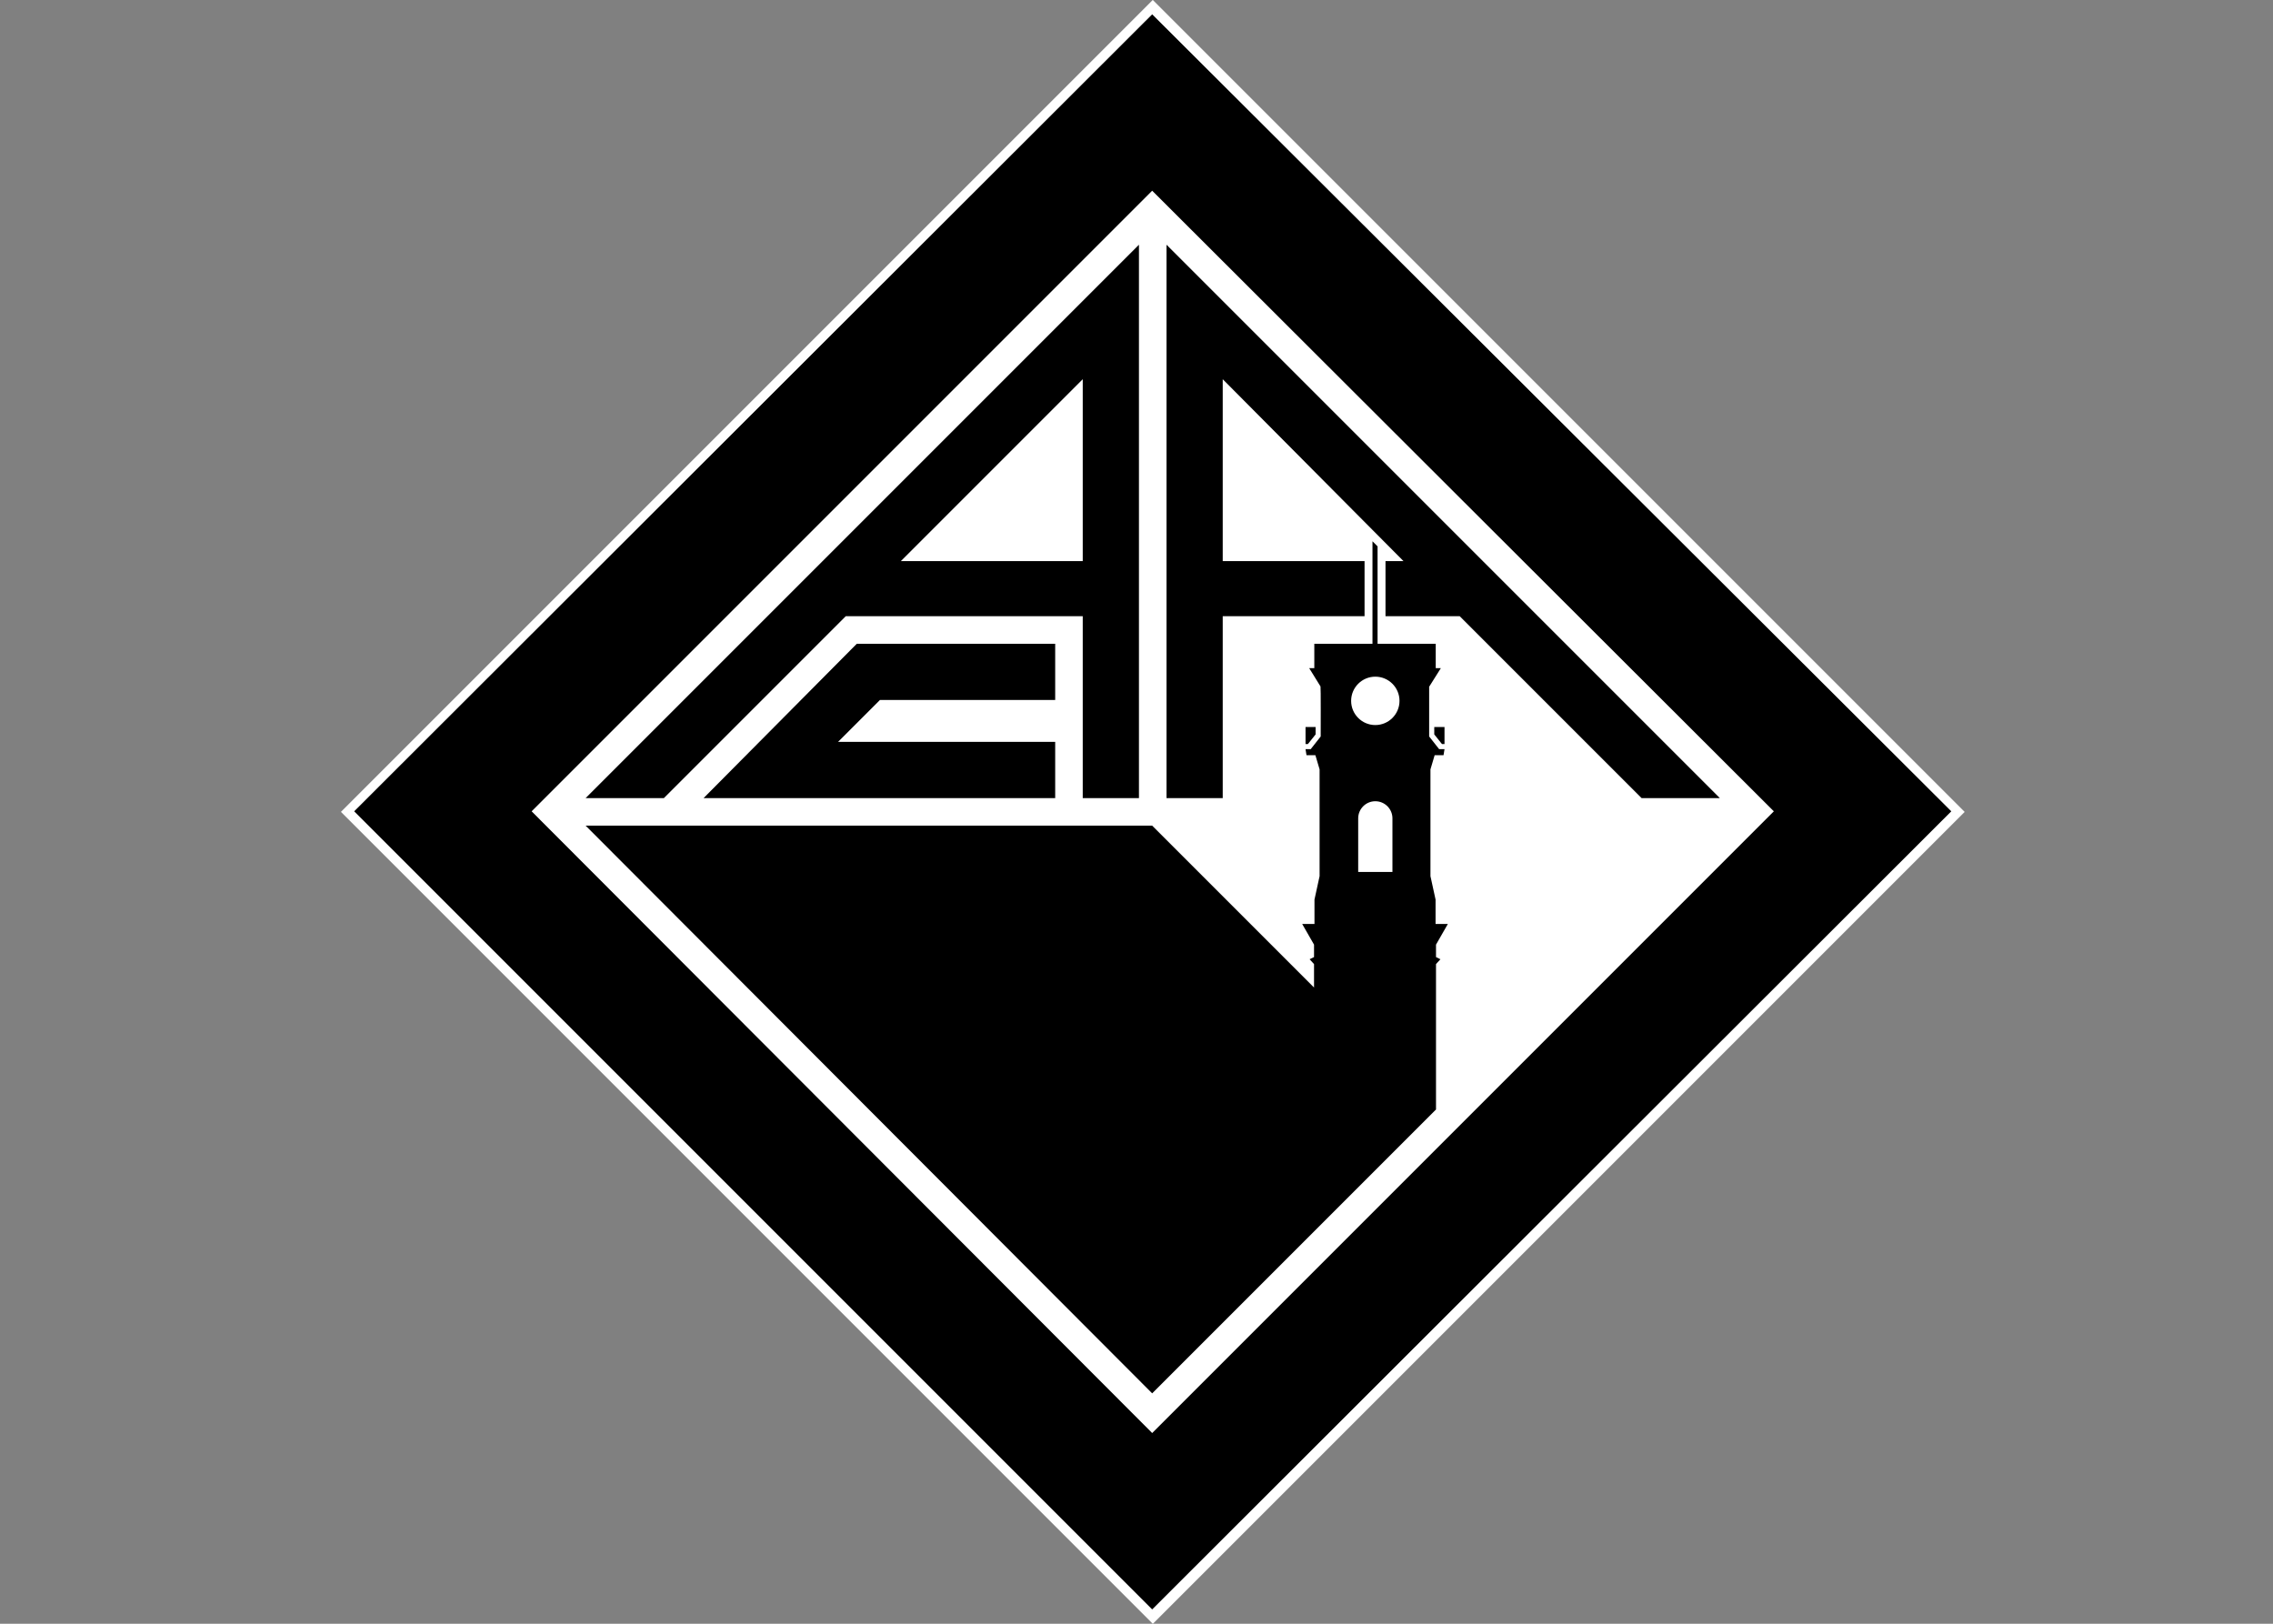 <?xml version="1.0" encoding="UTF-8" standalone="no"?>
<svg
   xmlns:dc="http://purl.org/dc/elements/1.1/"
   xmlns:cc="http://creativecommons.org/ns#"
   xmlns:rdf="http://www.w3.org/1999/02/22-rdf-syntax-ns#"
   xmlns:svg="http://www.w3.org/2000/svg"
   xmlns="http://www.w3.org/2000/svg"
   version="1.1"
   id="svg2"
   viewBox="0 0 280 200"
   style="clip-rule:evenodd;fill-rule:evenodd;image-rendering:optimizeQuality;shape-rendering:geometricPrecision;text-rendering:geometricPrecision"
   height="200"
   width="280"
   xml:space="preserve"><rect x="0" y="0" width="280" height="200" fill="#808080" stroke="none"/><defs
     id="defs4"><style
       id="style6"
       type="text/css"><![CDATA[
    .fil1 {fill:black}
    .fil0 {fill:white}
    .fil2 {fill:white;fill-rule:nonzero}
   ]]></style></defs><g
     transform="matrix(0.4,0,0,0.4,42,5.5125639e-5)"
     id="Layer_x0020_1"><rect
       style="fill:#ffffff"
       y="0"
       x="0"
       id="rect10"
       height="87.331"
       width="83.172"
       transform="matrix(2.362,-2.362,2.25,2.25,53.53,250)"
       class="fil0" /><rect
       style="fill:#ffffff"
       y="0"
       x="0"
       id="rect12"
       height="87.331"
       width="83.172"
       transform="matrix(3.006,-3.006,2.863,2.863,1.11489e-5,250)"
       class="fil0" /><path
       style="fill:#000000"
       id="path14"
       d="m 165.988,215.547 53.972,0 0,-17.311 -61.1,0 -47.182,47.521 108.282,0 0,-17.311 -66.87,0 12.899,-12.899 z m 258.655,30.21 -170.4,-170.4 0,170.4 17.312,0 0,-56.007 43.678,0 0,-16.972 -43.678,0 0,-56.008 55.669,56.008 -5.541,0 0,16.972 22.853,0 56.008,56.007 24.101,0 z m -178.887,0 3.3e-4,-170.4 -170.4,170.4 24.101,0 56.008,-56.007 72.98,0 0,56.007 17.311,0 z m -17.311,-72.98 -56.008,0 56.008,-56.008 -56.008,56.008 56.008,-56.008 -56.008,56.008 56.008,-56.008 0,55.681 0,0.327 z"
       class="fil1" /><path
       style="fill:#000000"
       id="path16"
       d="M 4.073,249.83 249.83,495.587 495.926,249.83 249.83,4.413 4.073,249.83 Z m 245.757,-191.106 -191.106,191.106 191.106,191.446 191.446,-191.446 -191.446,-191.106 z"
       class="fil1" /><path
       style="fill:#000000"
       id="path18"
       d="m 249.83,254.243 -174.473,0 174.473,174.813 87.407,-87.407 0,-44.779 0,0 1.365,-1.49 -1.365,-0.662 0,-3.838 3.652,-6.369 -3.789,0 0,-7.512 -1.573,-7.201 0,-32.886 1.292,-4.363 2.739,0 0.299,-1.861 -1.656,0 -3.2e-4,0 0,-6.5e-4 -3.072,-3.909 0,-15.399 0.057,0 3.542,-5.634 -1.568,0 -0.005,-0.02 0,-7.492 -17.912,0 0,-29.988 -1.568,-1.568 0,31.557 -17.912,0 0,7.492 -0.005,0.02 -1.568,0 3.485,5.634 c 0.105,0 0.056,14.058 0.056,15.399 l -3.072,3.91 -1.599,0 0.299,1.861 2.739,0 1.292,4.363 0,32.886 -1.573,7.201 0,7.512 -3.789,0 3.651,6.369 0,3.838 -1.365,0.662 1.365,1.49 0,7.221 -49.848,-49.848 z m 90.026,-25.127 0,-5.238 -3.155,0 0,2.268 2.374,2.97 0.781,0 z m -39.7,-5.238 -3.098,0 0,5.238 0.724,0 2.374,-2.97 0,-2.268 z m 23.663,28.231 0,16.4 -10.546,0 0,-16.509 c 0,-2.913 2.361,-5.274 5.274,-5.274 2.912,0 5.274,2.361 5.274,5.274 l -10e-4,0.109 z m -5.273,-43.741 c 4.114,0 7.448,3.333 7.448,7.448 0,4.114 -3.334,7.448 -7.448,7.448 -4.113,0 -7.447,-3.334 -7.447,-7.448 0,-4.114 3.334,-7.448 7.447,-7.448 z"
       class="fil1" /><path
       style="fill:#ffffff;fill-rule:nonzero"
       id="path20"
       d="m 280.622,465.467 -1.107,1.107 0.086,0.086 0.502,-0.502 1.251,1.251 0.106,-0.106 -1.251,-1.251 0.5,-0.5 -0.086,-0.086 z m 0.237,-0.237 -0.092,0.092 0.161,0.16 0.092,-0.092 -0.161,-0.161 z m 0.457,0.457 -0.092,0.092 0.88,0.881 0.092,-0.092 -0.881,-0.88 z m 1.674,-0.219 c -9.9e-4,0.012 -0.003,0.028 -0.006,0.048 -0.002,0.02 -0.006,0.041 -0.01,0.062 -0.004,0.021 -0.009,0.041 -0.014,0.058 -0.006,0.017 -0.012,0.029 -0.019,0.037 -0.006,0.006 -0.011,0.009 -0.016,0.009 -0.005,3.2e-4 -0.009,0 -0.012,-10e-4 -0.003,-0.002 -0.009,-0.007 -0.019,-0.016 -0.01,-0.009 -0.02,-0.019 -0.031,-0.03 -0.011,-0.011 -0.022,-0.021 -0.03,-0.03 l -0.451,-0.451 c -0.033,-0.034 -0.063,-0.062 -0.089,-0.083 -0.026,-0.022 -0.052,-0.038 -0.079,-0.049 -0.026,-0.011 -0.057,-0.017 -0.093,-0.019 -0.036,-0.002 -0.073,0.005 -0.11,0.018 -0.037,0.013 -0.072,0.031 -0.104,0.054 -0.033,0.023 -0.062,0.046 -0.086,0.071 -0.033,0.033 -0.06,0.067 -0.082,0.102 -0.022,0.035 -0.04,0.07 -0.053,0.103 -0.014,0.034 -0.025,0.066 -0.033,0.095 -0.008,0.029 -0.015,0.054 -0.02,0.076 l 0.096,0.096 c 0.008,-0.054 0.018,-0.103 0.03,-0.146 0.012,-0.044 0.029,-0.085 0.05,-0.122 0.021,-0.037 0.049,-0.073 0.085,-0.108 0.049,-0.049 0.095,-0.079 0.138,-0.093 0.043,-0.014 0.084,-0.013 0.122,6.6e-4 0.038,0.014 0.074,0.038 0.108,0.073 l 0.112,0.112 c -0.02,0.021 -0.044,0.05 -0.074,0.086 -0.029,0.036 -0.06,0.077 -0.091,0.124 -0.031,0.046 -0.058,0.096 -0.082,0.149 -0.024,0.053 -0.04,0.107 -0.049,0.162 -0.009,0.056 -0.005,0.11 0.01,0.164 0.015,0.053 0.047,0.105 0.094,0.153 0.032,0.031 0.067,0.054 0.107,0.068 0.039,0.014 0.08,0.021 0.122,0.018 0.042,-0.002 0.083,-0.012 0.123,-0.029 0.04,-0.017 0.076,-0.042 0.109,-0.075 0.033,-0.034 0.061,-0.069 0.082,-0.106 0.021,-0.037 0.037,-0.073 0.049,-0.108 0.011,-0.035 0.02,-0.067 0.025,-0.097 0.005,-0.029 0.009,-0.055 0.011,-0.075 0.024,0.02 0.046,0.038 0.066,0.051 0.02,0.013 0.038,0.02 0.056,0.02 0.018,6.5e-4 0.035,-0.008 0.053,-0.026 0.019,-0.02 0.035,-0.051 0.048,-0.096 0.013,-0.044 0.025,-0.102 0.036,-0.172 l -0.079,-0.078 z m -0.263,0.219 c -6.5e-4,0.025 -0.003,0.052 -0.006,0.082 -0.003,0.03 -0.01,0.061 -0.018,0.093 -0.009,0.032 -0.022,0.064 -0.038,0.096 -0.017,0.032 -0.039,0.062 -0.067,0.09 -0.018,0.018 -0.039,0.033 -0.065,0.048 -0.025,0.015 -0.052,0.025 -0.082,0.031 -0.029,0.007 -0.059,0.006 -0.089,-9.8e-4 -0.03,-0.007 -0.058,-0.024 -0.084,-0.049 -0.026,-0.026 -0.045,-0.056 -0.057,-0.088 -0.012,-0.032 -0.017,-0.065 -0.018,-0.1 -3.3e-4,-0.034 0.003,-0.069 0.011,-0.103 0.008,-0.034 0.019,-0.067 0.032,-0.098 0.017,-0.039 0.038,-0.076 0.063,-0.111 0.025,-0.035 0.05,-0.067 0.075,-0.096 0.025,-0.029 0.048,-0.052 0.066,-0.071 l 0.276,0.276 z m 0.339,-1.751 -0.31,0.31 c -0.029,0.028 -0.056,0.057 -0.082,0.085 -0.025,0.028 -0.049,0.06 -0.07,0.094 -0.022,0.034 -0.041,0.075 -0.057,0.12 -0.017,0.046 -0.024,0.096 -0.02,0.147 0.004,0.051 0.018,0.101 0.041,0.15 0.023,0.049 0.055,0.093 0.094,0.133 0.042,0.041 0.084,0.071 0.126,0.09 0.042,0.019 0.082,0.03 0.122,0.033 0.039,0.003 0.076,6.6e-4 0.111,-0.006 0.035,-0.007 0.066,-0.016 0.093,-0.027 0.028,-0.011 0.05,-0.021 0.068,-0.029 -0.022,0.045 -0.041,0.087 -0.055,0.125 -0.014,0.038 -0.021,0.074 -0.019,0.106 0.002,0.032 0.016,0.062 0.043,0.09 0.013,0.014 0.031,0.025 0.054,0.033 0.023,0.009 0.052,0.01 0.087,0.004 0.036,-0.006 0.079,-0.024 0.129,-0.053 -0.045,0.064 -0.077,0.122 -0.094,0.174 -0.017,0.051 -0.024,0.097 -0.02,0.135 0.003,0.039 0.012,0.073 0.027,0.1 0.014,0.028 0.03,0.049 0.046,0.064 0.003,0.004 0.012,0.011 0.026,0.022 0.014,0.011 0.033,0.022 0.058,0.033 0.025,0.011 0.054,0.018 0.089,0.022 0.035,0.003 0.075,-9.8e-4 0.12,-0.012 0.045,-0.012 0.095,-0.035 0.15,-0.069 0.055,-0.034 0.114,-0.083 0.178,-0.147 0.086,-0.086 0.147,-0.169 0.184,-0.248 0.037,-0.08 0.052,-0.154 0.043,-0.222 -0.008,-0.068 -0.038,-0.128 -0.09,-0.18 -0.029,-0.029 -0.061,-0.05 -0.095,-0.065 -0.034,-0.014 -0.068,-0.022 -0.103,-0.024 -0.035,-0.002 -0.068,0.002 -0.098,0.011 -0.038,0.012 -0.073,0.026 -0.104,0.044 -0.031,0.018 -0.062,0.04 -0.094,0.067 -0.031,0.027 -0.068,0.059 -0.107,0.097 -0.02,0.02 -0.043,0.041 -0.069,0.062 -0.026,0.022 -0.053,0.042 -0.081,0.058 -0.029,0.016 -0.055,0.025 -0.082,0.027 -0.026,0.002 -0.05,-0.007 -0.071,-0.028 -0.012,-0.012 -0.02,-0.026 -0.025,-0.042 -0.005,-0.016 -0.006,-0.033 -0.004,-0.05 10e-4,-0.012 0.004,-0.024 0.008,-0.037 0.004,-0.013 0.011,-0.029 0.021,-0.049 0.01,-0.02 0.024,-0.046 0.043,-0.08 0.019,-0.033 0.043,-0.076 0.073,-0.128 0.036,-0.064 0.059,-0.123 0.069,-0.176 0.01,-0.054 0.011,-0.102 0.004,-0.145 -0.008,-0.043 -0.019,-0.08 -0.035,-0.112 -0.016,-0.031 -0.032,-0.056 -0.048,-0.075 -0.016,-0.019 -0.027,-0.032 -0.034,-0.038 -0.032,-0.031 -0.065,-0.056 -0.099,-0.072 -0.034,-0.017 -0.067,-0.029 -0.1,-0.035 -0.032,-0.007 -0.062,-0.01 -0.09,-0.011 -0.028,-9.9e-4 -0.052,-6.6e-4 -0.072,3.2e-4 l 0.2,-0.2 -0.078,-0.078 z m -0.327,0.484 c 0.032,-0.032 0.068,-0.056 0.109,-0.072 0.04,-0.017 0.082,-0.025 0.124,-0.025 0.044,-3.3e-4 0.085,0.007 0.125,0.023 0.04,0.016 0.077,0.04 0.11,0.072 0.043,0.044 0.072,0.094 0.086,0.151 0.014,0.056 0.014,0.112 0,0.168 -0.014,0.057 -0.043,0.107 -0.086,0.151 -0.044,0.043 -0.094,0.072 -0.15,0.086 -0.056,0.014 -0.112,0.014 -0.168,-6.6e-4 -0.056,-0.015 -0.106,-0.043 -0.15,-0.087 -0.043,-0.044 -0.072,-0.094 -0.086,-0.15 -0.014,-0.056 -0.014,-0.112 6.5e-4,-0.168 0.014,-0.056 0.043,-0.105 0.086,-0.149 z m 1.319,0.688 c 0.021,0.021 0.036,0.046 0.045,0.078 0.009,0.031 0.01,0.067 0.003,0.107 -0.008,0.04 -0.025,0.084 -0.054,0.132 -0.029,0.048 -0.069,0.099 -0.123,0.153 -0.009,0.009 -0.023,0.023 -0.042,0.04 -0.019,0.017 -0.041,0.036 -0.067,0.056 -0.026,0.02 -0.054,0.039 -0.084,0.056 -0.03,0.017 -0.061,0.029 -0.093,0.037 -0.032,0.008 -0.063,0.009 -0.094,0.003 -0.03,-0.006 -0.059,-0.022 -0.086,-0.049 -0.018,-0.019 -0.031,-0.039 -0.039,-0.059 -0.008,-0.021 -0.012,-0.041 -0.012,-0.061 -3.3e-4,-0.02 0.001,-0.038 0.005,-0.055 0.004,-0.017 0.007,-0.031 0.011,-0.042 0.009,-0.028 0.021,-0.054 0.036,-0.08 0.014,-0.026 0.034,-0.054 0.058,-0.085 0.025,-0.03 0.058,-0.066 0.098,-0.106 0.015,-0.016 0.035,-0.034 0.059,-0.057 0.024,-0.022 0.052,-0.044 0.082,-0.065 0.031,-0.021 0.063,-0.037 0.096,-0.049 0.034,-0.011 0.068,-0.015 0.102,-0.01 0.034,0.005 0.067,0.023 0.098,0.053 z m -0.49,-1.71 c -0.07,0.071 -0.12,0.146 -0.152,0.226 -0.031,0.079 -0.044,0.16 -0.041,0.241 0.004,0.081 0.023,0.159 0.058,0.235 0.035,0.075 0.084,0.144 0.145,0.206 0.058,0.057 0.118,0.102 0.182,0.133 0.064,0.032 0.128,0.051 0.195,0.06 0.065,0.009 0.13,0.007 0.193,-0.006 0.064,-0.012 0.124,-0.034 0.181,-0.064 0.057,-0.03 0.108,-0.069 0.155,-0.115 0.058,-0.058 0.103,-0.124 0.136,-0.197 0.033,-0.074 0.05,-0.152 0.053,-0.233 0.003,-0.081 -0.011,-0.162 -0.044,-0.243 -0.032,-0.081 -0.084,-0.158 -0.155,-0.23 -0.063,-0.062 -0.133,-0.112 -0.209,-0.146 -0.076,-0.034 -0.154,-0.053 -0.235,-0.057 -0.081,-0.003 -0.161,0.011 -0.24,0.042 -0.079,0.031 -0.153,0.081 -0.222,0.149 z m 0.088,0.088 c 0.042,-0.042 0.091,-0.076 0.148,-0.101 0.057,-0.025 0.117,-0.039 0.181,-0.041 0.065,-0.003 0.13,0.009 0.196,0.035 0.066,0.026 0.129,0.068 0.19,0.129 0.055,0.056 0.097,0.116 0.124,0.179 0.028,0.063 0.043,0.127 0.044,0.192 0.001,0.065 -0.01,0.127 -0.034,0.187 -0.024,0.06 -0.06,0.114 -0.108,0.162 -0.048,0.048 -0.102,0.084 -0.161,0.107 -0.06,0.024 -0.121,0.036 -0.186,0.035 -0.065,-9.9e-4 -0.129,-0.015 -0.193,-0.043 -0.064,-0.028 -0.123,-0.069 -0.18,-0.125 -0.049,-0.05 -0.087,-0.101 -0.113,-0.154 -0.026,-0.053 -0.042,-0.106 -0.048,-0.158 -0.006,-0.053 -0.004,-0.104 0.006,-0.153 0.01,-0.049 0.026,-0.095 0.05,-0.138 0.023,-0.043 0.051,-0.08 0.083,-0.112 z m 1.351,-2.405 -0.094,0.094 0.51,0.51 c -0.031,0.01 -0.065,0.021 -0.1,0.036 -0.036,0.014 -0.074,0.034 -0.113,0.059 -0.039,0.024 -0.078,0.056 -0.119,0.096 -0.062,0.062 -0.109,0.131 -0.141,0.207 -0.032,0.076 -0.048,0.154 -0.048,0.234 -3.2e-4,0.081 0.016,0.161 0.049,0.239 0.033,0.079 0.084,0.153 0.151,0.221 0.057,0.056 0.118,0.101 0.181,0.132 0.064,0.031 0.129,0.051 0.195,0.06 0.066,0.009 0.13,0.008 0.194,-0.005 0.064,-0.011 0.123,-0.032 0.18,-0.062 0.057,-0.03 0.108,-0.067 0.154,-0.113 0.044,-0.044 0.078,-0.088 0.101,-0.13 0.023,-0.042 0.04,-0.081 0.051,-0.119 0.011,-0.037 0.018,-0.069 0.023,-0.098 l 0.068,0.068 0.094,-0.094 -1.337,-1.337 z m 1.088,1.276 c -0.003,0.029 -0.01,0.061 -0.018,0.095 -0.009,0.035 -0.024,0.071 -0.045,0.109 -0.021,0.039 -0.051,0.078 -0.09,0.118 -0.048,0.048 -0.102,0.085 -0.163,0.111 -0.061,0.026 -0.125,0.04 -0.192,0.041 -0.068,10e-4 -0.134,-0.011 -0.2,-0.038 -0.066,-0.026 -0.128,-0.069 -0.187,-0.126 -0.049,-0.049 -0.088,-0.103 -0.116,-0.163 -0.028,-0.059 -0.044,-0.12 -0.048,-0.183 -0.003,-0.064 0.006,-0.126 0.03,-0.188 0.024,-0.062 0.062,-0.12 0.116,-0.174 0.043,-0.042 0.085,-0.074 0.128,-0.097 0.042,-0.023 0.082,-0.04 0.119,-0.05 0.037,-0.011 0.069,-0.019 0.096,-0.024 l 0.568,0.568 z m -0.01,-1.476 c -0.07,0.071 -0.12,0.146 -0.152,0.226 -0.031,0.079 -0.045,0.16 -0.042,0.241 0.004,0.081 0.023,0.159 0.058,0.235 0.035,0.075 0.084,0.144 0.145,0.206 0.058,0.057 0.119,0.101 0.182,0.133 0.064,0.032 0.128,0.051 0.195,0.06 0.065,0.009 0.13,0.007 0.194,-0.006 0.064,-0.012 0.124,-0.034 0.181,-0.064 0.057,-0.03 0.109,-0.068 0.155,-0.115 0.058,-0.058 0.103,-0.124 0.136,-0.198 0.033,-0.074 0.05,-0.152 0.053,-0.233 0.003,-0.081 -0.011,-0.162 -0.044,-0.243 -0.032,-0.081 -0.084,-0.158 -0.155,-0.23 -0.063,-0.062 -0.133,-0.112 -0.209,-0.146 -0.076,-0.035 -0.154,-0.054 -0.235,-0.057 -0.081,-0.004 -0.161,0.011 -0.24,0.042 -0.079,0.031 -0.153,0.081 -0.222,0.149 z m 0.088,0.088 c 0.042,-0.042 0.091,-0.076 0.148,-0.101 0.057,-0.025 0.117,-0.039 0.182,-0.041 0.065,-0.003 0.13,0.009 0.195,0.035 0.066,0.026 0.13,0.069 0.19,0.129 0.055,0.056 0.097,0.116 0.124,0.179 0.028,0.064 0.043,0.127 0.044,0.192 10e-4,0.065 -0.01,0.127 -0.034,0.187 -0.024,0.06 -0.06,0.114 -0.108,0.162 -0.048,0.047 -0.102,0.084 -0.161,0.107 -0.06,0.024 -0.121,0.036 -0.186,0.035 -0.065,-9.8e-4 -0.129,-0.015 -0.192,-0.043 -0.064,-0.028 -0.124,-0.069 -0.18,-0.125 -0.049,-0.05 -0.087,-0.101 -0.113,-0.154 -0.026,-0.053 -0.042,-0.106 -0.048,-0.158 -0.006,-0.053 -0.004,-0.104 0.006,-0.153 0.01,-0.049 0.026,-0.095 0.05,-0.138 0.023,-0.043 0.05,-0.08 0.083,-0.112 z m 1.639,-2.694 -0.104,0.104 0.66,1.602 -1.605,-0.657 -0.106,0.106 1.909,0.784 0.033,-0.033 -0.788,-1.905 z m 1.882,0.486 c -9.9e-4,0.012 -0.003,0.029 -0.006,0.048 -0.002,0.02 -0.006,0.041 -0.01,0.062 -0.004,0.021 -0.009,0.041 -0.014,0.058 -0.006,0.017 -0.012,0.029 -0.019,0.037 -0.006,0.006 -0.011,0.009 -0.016,0.009 -0.005,3.3e-4 -0.009,0 -0.012,-10e-4 -0.003,-0.002 -0.009,-0.007 -0.019,-0.016 -0.01,-0.009 -0.02,-0.019 -0.031,-0.03 -0.011,-0.011 -0.022,-0.022 -0.03,-0.03 l -0.451,-0.451 c -0.033,-0.034 -0.063,-0.062 -0.089,-0.083 -0.026,-0.022 -0.052,-0.038 -0.079,-0.049 -0.026,-0.011 -0.058,-0.017 -0.093,-0.019 -0.036,-0.002 -0.073,0.005 -0.11,0.018 -0.037,0.014 -0.072,0.032 -0.104,0.054 -0.033,0.023 -0.062,0.046 -0.086,0.071 -0.033,0.033 -0.06,0.067 -0.082,0.102 -0.022,0.035 -0.04,0.069 -0.053,0.103 -0.014,0.034 -0.025,0.066 -0.033,0.094 -0.008,0.029 -0.015,0.055 -0.02,0.076 l 0.096,0.096 c 0.008,-0.054 0.018,-0.102 0.031,-0.146 0.012,-0.043 0.029,-0.084 0.05,-0.121 0.021,-0.038 0.049,-0.073 0.085,-0.108 0.049,-0.049 0.095,-0.08 0.138,-0.093 0.043,-0.013 0.084,-0.013 0.122,9.9e-4 0.038,0.014 0.074,0.038 0.108,0.073 l 0.112,0.112 c -0.02,0.021 -0.044,0.05 -0.074,0.086 -0.029,0.036 -0.06,0.077 -0.09,0.124 -0.031,0.046 -0.059,0.096 -0.083,0.149 -0.024,0.053 -0.04,0.107 -0.049,0.162 -0.008,0.055 -0.005,0.11 0.01,0.164 0.015,0.053 0.047,0.105 0.094,0.153 0.032,0.031 0.067,0.054 0.107,0.068 0.039,0.014 0.08,0.021 0.122,0.018 0.042,-0.002 0.083,-0.012 0.123,-0.029 0.04,-0.017 0.076,-0.042 0.109,-0.075 0.033,-0.034 0.061,-0.069 0.082,-0.106 0.021,-0.037 0.037,-0.072 0.049,-0.108 0.011,-0.035 0.02,-0.067 0.025,-0.097 0.005,-0.029 0.009,-0.055 0.011,-0.075 0.024,0.021 0.045,0.038 0.065,0.051 0.02,0.013 0.038,0.02 0.056,0.02 0.018,6.6e-4 0.036,-0.008 0.053,-0.026 0.019,-0.02 0.035,-0.052 0.048,-0.096 0.013,-0.044 0.025,-0.102 0.036,-0.172 l -0.079,-0.079 z m -0.263,0.22 c -6.5e-4,0.025 -0.003,0.052 -0.006,0.082 -0.003,0.03 -0.01,0.061 -0.018,0.093 -0.009,0.032 -0.022,0.064 -0.038,0.096 -0.017,0.032 -0.039,0.062 -0.067,0.09 -0.018,0.018 -0.039,0.034 -0.065,0.048 -0.025,0.015 -0.052,0.025 -0.082,0.031 -0.029,0.007 -0.059,0.006 -0.088,-9.8e-4 -0.03,-0.007 -0.058,-0.024 -0.085,-0.049 -0.026,-0.027 -0.045,-0.056 -0.057,-0.088 -0.012,-0.032 -0.018,-0.066 -0.018,-0.1 -3.3e-4,-0.034 0.003,-0.069 0.011,-0.103 0.008,-0.034 0.019,-0.067 0.032,-0.098 0.017,-0.039 0.038,-0.076 0.063,-0.111 0.025,-0.035 0.05,-0.067 0.075,-0.096 0.025,-0.029 0.048,-0.052 0.066,-0.071 l 0.276,0.276 z m -0.684,-1.641 -0.094,0.094 1.337,1.337 0.094,-0.094 -1.337,-1.337 z m 1.864,-0.139 c -0.031,-0.031 -0.065,-0.06 -0.102,-0.087 -0.036,-0.027 -0.08,-0.05 -0.13,-0.07 -0.038,-0.016 -0.081,-0.027 -0.127,-0.034 -0.047,-0.008 -0.096,-0.008 -0.147,-9.8e-4 -0.051,0.007 -0.103,0.023 -0.156,0.048 -0.052,0.025 -0.103,0.062 -0.152,0.11 -0.063,0.064 -0.107,0.133 -0.133,0.207 -0.025,0.074 -0.035,0.149 -0.028,0.226 0.007,0.077 0.028,0.151 0.063,0.223 0.035,0.071 0.082,0.137 0.141,0.195 0.048,0.048 0.1,0.088 0.157,0.121 0.057,0.033 0.118,0.058 0.181,0.074 0.064,0.016 0.128,0.021 0.194,0.016 0.065,-0.005 0.13,-0.022 0.194,-0.052 0.064,-0.029 0.124,-0.072 0.182,-0.13 0.049,-0.049 0.088,-0.099 0.119,-0.151 0.031,-0.051 0.054,-0.103 0.07,-0.155 0.016,-0.051 0.027,-0.102 0.033,-0.151 l -0.106,-0.106 c -0.002,0.025 -0.005,0.055 -0.01,0.09 -0.005,0.035 -0.014,0.074 -0.027,0.116 -0.013,0.042 -0.032,0.085 -0.057,0.129 -0.025,0.044 -0.058,0.087 -0.1,0.13 -0.034,0.034 -0.073,0.063 -0.117,0.086 -0.044,0.024 -0.091,0.04 -0.142,0.049 -0.051,0.009 -0.104,0.009 -0.158,3.2e-4 -0.055,-0.009 -0.111,-0.029 -0.166,-0.061 -0.056,-0.031 -0.112,-0.076 -0.166,-0.134 l 0.69,-0.69 z m -0.755,0.606 c -0.037,-0.054 -0.062,-0.108 -0.075,-0.161 -0.013,-0.053 -0.017,-0.104 -0.012,-0.153 0.005,-0.049 0.018,-0.094 0.038,-0.135 0.02,-0.041 0.044,-0.076 0.074,-0.106 0.05,-0.049 0.105,-0.082 0.166,-0.099 0.061,-0.017 0.122,-0.018 0.183,-0.003 0.044,0.011 0.082,0.024 0.113,0.04 0.031,0.016 0.058,0.032 0.081,0.049 l -0.568,0.568 z m 1.996,-1.086 c -0.01,-0.111 -0.021,-0.222 -0.033,-0.334 -0.012,-0.111 -0.028,-0.222 -0.048,-0.33 -0.02,-0.103 -0.042,-0.192 -0.065,-0.269 -0.023,-0.075 -0.048,-0.14 -0.074,-0.195 -0.025,-0.055 -0.053,-0.102 -0.082,-0.141 -0.029,-0.04 -0.058,-0.075 -0.089,-0.105 -0.049,-0.048 -0.105,-0.086 -0.168,-0.112 -0.064,-0.026 -0.13,-0.04 -0.201,-0.042 -0.07,-9.8e-4 -0.14,0.012 -0.209,0.039 -0.069,0.027 -0.133,0.07 -0.192,0.128 -0.058,0.059 -0.102,0.125 -0.133,0.199 -0.031,0.074 -0.05,0.153 -0.057,0.234 l 0.116,0.116 c 0.003,-0.055 0.008,-0.11 0.017,-0.162 0.008,-0.053 0.023,-0.104 0.045,-0.152 0.022,-0.049 0.053,-0.094 0.095,-0.136 0.035,-0.035 0.077,-0.064 0.124,-0.086 0.048,-0.022 0.099,-0.036 0.152,-0.04 0.053,-0.005 0.107,0.002 0.16,0.02 0.053,0.018 0.102,0.049 0.148,0.095 0.046,0.047 0.086,0.1 0.12,0.159 0.033,0.058 0.061,0.118 0.083,0.179 0.022,0.061 0.04,0.119 0.053,0.173 0.013,0.054 0.024,0.101 0.03,0.14 0.028,0.157 0.049,0.314 0.061,0.472 0.013,0.158 0.016,0.317 0.01,0.477 l 0.853,-0.853 -0.094,-0.094 -0.622,0.622 z m 1.029,-2.166 c -0.12,-0.119 -0.235,-0.211 -0.346,-0.274 -0.11,-0.063 -0.214,-0.103 -0.311,-0.12 -0.097,-0.016 -0.184,-0.012 -0.263,0.011 -0.078,0.023 -0.144,0.063 -0.199,0.118 -0.039,0.04 -0.07,0.083 -0.091,0.129 -0.021,0.046 -0.035,0.094 -0.042,0.142 -0.007,0.049 -0.008,0.097 -0.003,0.145 0.005,0.048 0.013,0.094 0.025,0.137 0.012,0.048 0.036,0.104 0.07,0.167 0.034,0.063 0.078,0.131 0.133,0.202 0.054,0.071 0.117,0.143 0.189,0.215 0.109,0.108 0.216,0.191 0.321,0.251 0.106,0.06 0.207,0.097 0.303,0.112 0.096,0.016 0.184,0.012 0.264,-0.011 0.08,-0.024 0.149,-0.064 0.206,-0.121 0.039,-0.039 0.07,-0.085 0.093,-0.141 0.023,-0.056 0.036,-0.119 0.038,-0.19 0.002,-0.07 -0.009,-0.147 -0.034,-0.229 -0.025,-0.083 -0.066,-0.17 -0.123,-0.26 -0.057,-0.092 -0.135,-0.186 -0.231,-0.283 z m -0.11,0.086 c 0.044,0.044 0.086,0.091 0.127,0.142 0.041,0.052 0.077,0.105 0.111,0.161 0.033,0.056 0.061,0.112 0.082,0.169 0.022,0.057 0.035,0.113 0.04,0.167 0.005,0.055 3.3e-4,0.107 -0.015,0.156 -0.014,0.049 -0.042,0.094 -0.082,0.135 -0.042,0.041 -0.089,0.068 -0.143,0.082 -0.054,0.014 -0.112,0.016 -0.175,0.005 -0.062,-0.01 -0.127,-0.031 -0.195,-0.062 -0.068,-0.032 -0.135,-0.072 -0.203,-0.122 -0.068,-0.05 -0.135,-0.107 -0.2,-0.172 -0.057,-0.057 -0.11,-0.119 -0.158,-0.184 -0.049,-0.065 -0.089,-0.132 -0.123,-0.199 -0.033,-0.068 -0.057,-0.135 -0.07,-0.2 -0.013,-0.065 -0.013,-0.127 -3.3e-4,-0.185 0.013,-0.058 0.042,-0.11 0.087,-0.155 0.043,-0.043 0.091,-0.071 0.142,-0.085 0.052,-0.014 0.106,-0.017 0.163,-0.009 0.057,0.009 0.114,0.025 0.171,0.049 0.057,0.025 0.113,0.054 0.167,0.088 0.054,0.034 0.104,0.071 0.151,0.109 0.047,0.038 0.088,0.075 0.123,0.11 z m 1.09,-1.067 c -0.12,-0.119 -0.235,-0.211 -0.346,-0.274 -0.11,-0.064 -0.214,-0.103 -0.311,-0.12 -0.097,-0.016 -0.184,-0.012 -0.263,0.011 -0.078,0.023 -0.144,0.062 -0.199,0.118 -0.039,0.04 -0.07,0.083 -0.09,0.129 -0.021,0.046 -0.035,0.093 -0.042,0.142 -0.007,0.049 -0.008,0.097 -0.003,0.145 0.005,0.048 0.013,0.093 0.025,0.137 0.012,0.049 0.036,0.104 0.07,0.167 0.034,0.063 0.079,0.131 0.133,0.202 0.054,0.071 0.118,0.143 0.189,0.215 0.109,0.108 0.216,0.192 0.322,0.251 0.106,0.059 0.207,0.097 0.303,0.112 0.096,0.016 0.184,0.012 0.264,-0.011 0.08,-0.024 0.149,-0.064 0.206,-0.121 0.039,-0.039 0.069,-0.086 0.093,-0.141 0.024,-0.056 0.036,-0.12 0.039,-0.19 0.002,-0.071 -0.009,-0.147 -0.034,-0.23 -0.025,-0.083 -0.066,-0.17 -0.123,-0.26 -0.058,-0.091 -0.135,-0.186 -0.231,-0.283 z m -0.11,0.086 c 0.044,0.044 0.086,0.091 0.127,0.142 0.041,0.052 0.078,0.105 0.111,0.161 0.033,0.056 0.06,0.112 0.082,0.169 0.022,0.057 0.035,0.113 0.04,0.167 0.005,0.055 3.3e-4,0.107 -0.015,0.156 -0.015,0.049 -0.043,0.094 -0.083,0.135 -0.041,0.041 -0.089,0.068 -0.143,0.083 -0.054,0.014 -0.112,0.016 -0.175,0.005 -0.063,-0.01 -0.127,-0.031 -0.195,-0.062 -0.068,-0.032 -0.135,-0.072 -0.203,-0.121 -0.068,-0.05 -0.135,-0.107 -0.199,-0.172 -0.057,-0.057 -0.11,-0.119 -0.158,-0.184 -0.049,-0.065 -0.089,-0.132 -0.123,-0.199 -0.033,-0.068 -0.057,-0.135 -0.07,-0.2 -0.013,-0.066 -0.013,-0.127 -3.3e-4,-0.185 0.013,-0.058 0.042,-0.11 0.086,-0.155 0.043,-0.043 0.091,-0.07 0.142,-0.084 0.052,-0.014 0.106,-0.017 0.163,-0.009 0.057,0.009 0.114,0.025 0.171,0.049 0.057,0.025 0.113,0.054 0.167,0.088 0.054,0.034 0.104,0.07 0.151,0.108 0.047,0.038 0.088,0.075 0.123,0.11 z m 1.041,0.12 c -0.01,-0.111 -0.021,-0.222 -0.032,-0.334 -0.012,-0.111 -0.028,-0.222 -0.048,-0.331 -0.02,-0.103 -0.042,-0.192 -0.065,-0.268 -0.023,-0.076 -0.048,-0.14 -0.074,-0.195 -0.026,-0.055 -0.053,-0.102 -0.082,-0.141 -0.028,-0.04 -0.058,-0.074 -0.089,-0.105 -0.049,-0.049 -0.105,-0.086 -0.168,-0.112 -0.064,-0.026 -0.13,-0.04 -0.201,-0.042 -0.07,-9.8e-4 -0.14,0.012 -0.209,0.039 -0.069,0.027 -0.133,0.069 -0.193,0.128 -0.058,0.058 -0.102,0.125 -0.133,0.198 -0.031,0.075 -0.05,0.153 -0.057,0.235 l 0.116,0.116 c 0.003,-0.056 0.008,-0.11 0.017,-0.163 0.008,-0.053 0.023,-0.103 0.045,-0.152 0.022,-0.049 0.053,-0.094 0.095,-0.136 0.035,-0.035 0.076,-0.064 0.124,-0.086 0.048,-0.022 0.098,-0.036 0.152,-0.04 0.053,-0.005 0.106,0.002 0.16,0.02 0.052,0.018 0.102,0.049 0.148,0.095 0.046,0.047 0.086,0.1 0.12,0.159 0.033,0.059 0.061,0.118 0.083,0.179 0.022,0.061 0.04,0.119 0.054,0.173 0.013,0.054 0.024,0.101 0.03,0.14 0.028,0.157 0.048,0.314 0.061,0.472 0.013,0.158 0.016,0.316 0.01,0.476 l 0.853,-0.853 -0.094,-0.094 -0.622,0.622 z"
       class="fil2" /></g></svg>